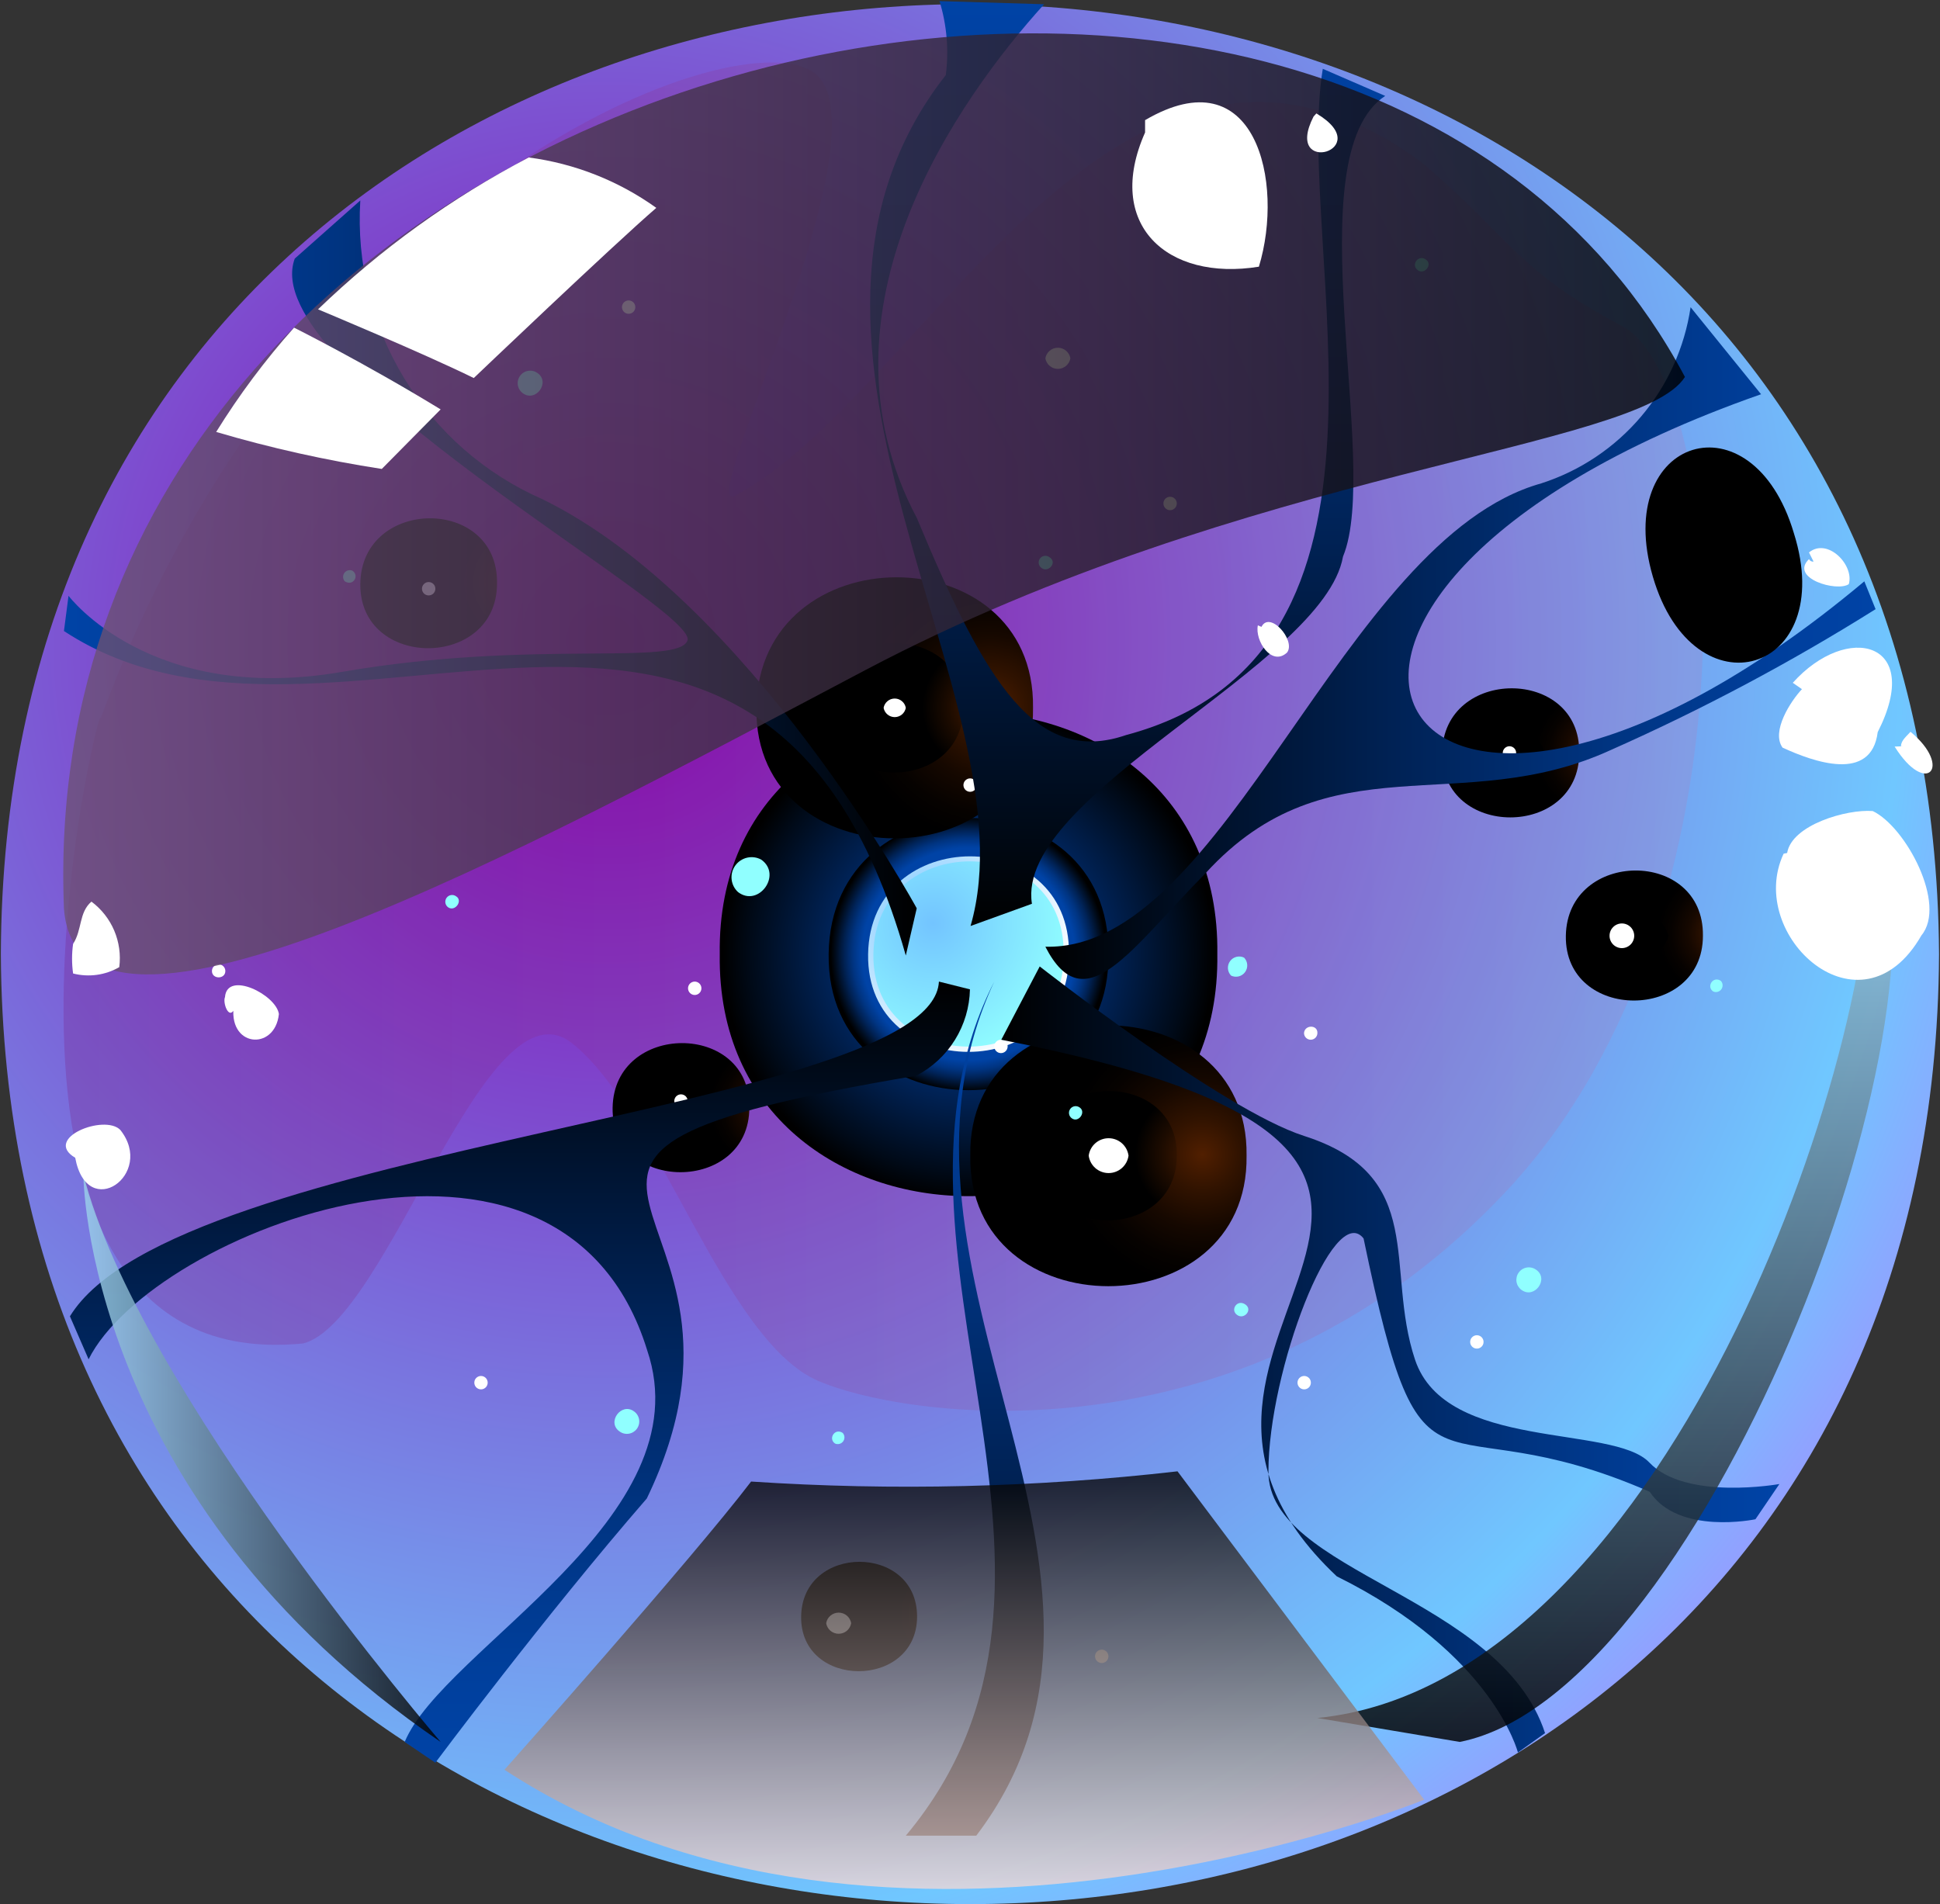 <svg width="109" height="107" viewBox="0 0 109 107" fill="none" xmlns="http://www.w3.org/2000/svg">
<rect x="0" y="0" width="109" height="107" fill="#333333" stroke="none"/>
<path fill-rule="evenodd" clip-rule="evenodd" d="M108.945 53.616C108.628 124.795 0.405 124.795 0.048 53.616C0.306 -17.563 108.529 -17.563 108.945 53.616Z" fill="url(#paint0_radial_10_2590)"/>
<path style="mix-blend-mode:multiply" opacity="0.2" fill-rule="evenodd" clip-rule="evenodd" d="M5.652 40.39C5.771 38.41 -3.773 77.553 17.036 75.494C21.808 74.266 27.293 54.784 32.143 58.625C36.994 62.466 40.697 75.375 46.003 77.613C51.309 79.85 70.396 82.365 84.83 66.723C99.263 51.081 97.066 21.442 91.126 18.313C85.186 15.185 85.008 13.482 79.88 9.126C62.793 -3.407 51.883 22.451 41.172 27.916C39.41 28.134 49.804 7.483 45.825 4.157C41.845 0.83 16.759 10.017 5.652 40.39Z" fill="url(#paint1_linear_10_2590)"/>
<path style="mix-blend-mode:screen" fill-rule="evenodd" clip-rule="evenodd" d="M68.396 53.616C68.653 71.752 40.182 71.752 40.439 53.616C40.182 35.479 68.653 35.479 68.396 53.616Z" fill="url(#paint2_radial_10_2590)"/>
<path style="mix-blend-mode:screen" fill-rule="evenodd" clip-rule="evenodd" d="M62.278 53.616C62.417 63.812 46.438 63.812 46.557 53.616C46.676 43.419 62.417 43.419 62.278 53.616Z" fill="url(#paint3_radial_10_2590)"/>
<path fill-rule="evenodd" clip-rule="evenodd" d="M60.06 53.616C60.16 60.941 48.656 60.941 48.775 53.616C48.894 46.29 60.16 46.29 60.06 53.616Z" fill="url(#paint4_radial_10_2590)"/>
<path fill-rule="evenodd" clip-rule="evenodd" d="M59.763 53.616C59.862 60.545 48.973 60.545 49.072 53.616C49.171 46.686 59.862 46.646 59.763 53.616Z" fill="url(#paint5_radial_10_2590)"/>
<path style="mix-blend-mode:screen" fill-rule="evenodd" clip-rule="evenodd" d="M70.039 64.941C70.178 74.722 54.358 74.722 54.517 64.941C54.358 55.18 70.178 55.18 70.039 64.941Z" fill="url(#paint6_radial_10_2590)"/>
<path style="mix-blend-mode:screen" fill-rule="evenodd" clip-rule="evenodd" d="M66.119 64.941C66.119 69.792 58.358 69.792 58.417 64.941C58.477 60.09 66.198 60.11 66.119 64.941Z" fill="url(#paint7_radial_10_2590)"/>
<path style="mix-blend-mode:screen" fill-rule="evenodd" clip-rule="evenodd" d="M58.041 39.776C58.179 49.557 42.36 49.557 42.498 39.776C42.637 29.995 58.179 29.995 58.041 39.776Z" fill="url(#paint8_radial_10_2590)"/>
<path style="mix-blend-mode:screen" fill-rule="evenodd" clip-rule="evenodd" d="M54.121 39.776C54.121 44.627 46.34 44.627 46.419 39.776C46.498 34.925 54.18 34.945 54.121 39.776Z" fill="url(#paint9_radial_10_2590)"/>
<path style="mix-blend-mode:screen" fill-rule="evenodd" clip-rule="evenodd" d="M27.926 32.787C27.926 37.638 20.165 37.638 20.244 32.787C20.323 27.936 28.005 27.876 27.926 32.787Z" fill="url(#paint10_radial_10_2590)"/>
<path style="mix-blend-mode:screen" fill-rule="evenodd" clip-rule="evenodd" d="M25.986 32.787C25.866 33.198 25.616 33.559 25.273 33.816C24.93 34.073 24.513 34.212 24.085 34.212C23.656 34.212 23.24 34.073 22.897 33.816C22.554 33.559 22.304 33.198 22.184 32.787C22.304 32.375 22.554 32.014 22.897 31.757C23.24 31.5 23.656 31.361 24.085 31.361C24.513 31.361 24.93 31.5 25.273 31.757C25.616 32.014 25.866 32.375 25.986 32.787Z" fill="url(#paint11_radial_10_2590)"/>
<path style="mix-blend-mode:screen" fill-rule="evenodd" clip-rule="evenodd" d="M42.102 62.248C42.102 67.079 34.341 67.079 34.42 62.248C34.499 57.417 42.182 57.397 42.102 62.248Z" fill="url(#paint12_radial_10_2590)"/>
<path style="mix-blend-mode:screen" fill-rule="evenodd" clip-rule="evenodd" d="M40.162 62.248C40.042 62.66 39.792 63.021 39.45 63.278C39.107 63.535 38.69 63.674 38.262 63.674C37.833 63.674 37.416 63.535 37.074 63.278C36.731 63.021 36.481 62.66 36.361 62.248C36.481 61.837 36.731 61.476 37.074 61.219C37.416 60.962 37.833 60.823 38.262 60.823C38.69 60.823 39.107 60.962 39.45 61.219C39.792 61.476 40.042 61.837 40.162 62.248Z" fill="url(#paint13_radial_10_2590)"/>
<path style="mix-blend-mode:screen" fill-rule="evenodd" clip-rule="evenodd" d="M88.73 42.31C88.73 47.141 80.969 47.141 81.028 42.31C81.087 37.479 88.809 37.459 88.73 42.31Z" fill="url(#paint14_radial_10_2590)"/>
<path style="mix-blend-mode:screen" fill-rule="evenodd" clip-rule="evenodd" d="M86.79 42.31C86.676 42.73 86.427 43.1 86.082 43.364C85.736 43.628 85.314 43.771 84.879 43.771C84.445 43.771 84.022 43.628 83.677 43.364C83.331 43.1 83.082 42.73 82.969 42.31C83.082 41.891 83.331 41.52 83.677 41.257C84.022 40.992 84.445 40.849 84.879 40.849C85.314 40.849 85.736 40.992 86.082 41.257C86.427 41.52 86.676 41.891 86.79 42.31Z" fill="url(#paint15_radial_10_2590)"/>
<path style="mix-blend-mode:screen" fill-rule="evenodd" clip-rule="evenodd" d="M95.68 52.586C95.68 57.437 87.899 57.437 87.978 52.586C88.057 47.735 95.739 47.656 95.68 52.586Z" fill="url(#paint16_radial_10_2590)"/>
<path style="mix-blend-mode:screen" fill-rule="evenodd" clip-rule="evenodd" d="M93.739 52.586C93.625 53.006 93.376 53.376 93.031 53.64C92.686 53.904 92.263 54.047 91.828 54.047C91.394 54.047 90.971 53.904 90.626 53.64C90.281 53.376 90.032 53.006 89.918 52.586C90.032 52.167 90.281 51.796 90.626 51.532C90.971 51.269 91.394 51.125 91.828 51.125C92.263 51.125 92.686 51.269 93.031 51.532C93.376 51.796 93.625 52.167 93.739 52.586Z" fill="url(#paint17_radial_10_2590)"/>
<path style="mix-blend-mode:screen" fill-rule="evenodd" clip-rule="evenodd" d="M51.527 90.839C51.527 94.937 44.953 94.937 45.013 90.839C45.072 86.74 51.527 86.74 51.527 90.839Z" fill="url(#paint18_radial_10_2590)"/>
<path style="mix-blend-mode:screen" fill-rule="evenodd" clip-rule="evenodd" d="M49.864 90.839C49.82 91.236 49.631 91.603 49.333 91.869C49.035 92.136 48.65 92.283 48.25 92.283C47.85 92.283 47.465 92.136 47.167 91.869C46.87 91.603 46.681 91.236 46.636 90.839C46.681 90.442 46.87 90.075 47.167 89.808C47.465 89.541 47.85 89.394 48.25 89.394C48.65 89.394 49.035 89.541 49.333 89.808C49.631 90.075 49.82 90.442 49.864 90.839Z" fill="url(#paint19_radial_10_2590)"/>
<path fill-rule="evenodd" clip-rule="evenodd" d="M39.41 55.536C39.41 55.636 39.37 55.732 39.299 55.802C39.229 55.873 39.133 55.913 39.033 55.913C38.934 55.913 38.838 55.873 38.767 55.802C38.697 55.732 38.657 55.636 38.657 55.536C38.657 55.437 38.697 55.341 38.767 55.27C38.838 55.2 38.934 55.16 39.033 55.16C39.133 55.16 39.229 55.2 39.299 55.27C39.37 55.341 39.41 55.437 39.41 55.536Z" fill="white"/>
<path fill-rule="evenodd" clip-rule="evenodd" d="M27.391 77.613C27.404 77.668 27.405 77.725 27.392 77.781C27.38 77.836 27.355 77.888 27.32 77.932C27.285 77.977 27.24 78.012 27.189 78.037C27.138 78.062 27.082 78.075 27.025 78.075C26.968 78.075 26.913 78.062 26.861 78.037C26.81 78.012 26.766 77.977 26.73 77.932C26.695 77.888 26.67 77.836 26.658 77.781C26.646 77.725 26.646 77.668 26.659 77.613C26.678 77.53 26.725 77.456 26.791 77.404C26.858 77.351 26.94 77.322 27.025 77.322C27.11 77.322 27.192 77.351 27.259 77.404C27.325 77.456 27.372 77.53 27.391 77.613Z" fill="white"/>
<path fill-rule="evenodd" clip-rule="evenodd" d="M83.345 75.494C83.326 75.577 83.279 75.65 83.212 75.703C83.146 75.756 83.063 75.784 82.978 75.784C82.894 75.784 82.811 75.756 82.745 75.703C82.678 75.65 82.632 75.577 82.612 75.494C82.599 75.439 82.599 75.381 82.611 75.326C82.624 75.271 82.648 75.219 82.684 75.175C82.719 75.13 82.764 75.094 82.815 75.07C82.866 75.045 82.922 75.032 82.978 75.032C83.035 75.032 83.091 75.045 83.142 75.07C83.193 75.094 83.238 75.13 83.273 75.175C83.308 75.219 83.333 75.271 83.346 75.326C83.358 75.381 83.358 75.439 83.345 75.494Z" fill="white"/>
<path fill-rule="evenodd" clip-rule="evenodd" d="M74.019 58.051C74.019 58.151 73.979 58.246 73.909 58.317C73.838 58.387 73.743 58.427 73.643 58.427C73.543 58.427 73.447 58.387 73.377 58.317C73.306 58.246 73.267 58.151 73.267 58.051C73.306 57.575 74.039 57.575 74.019 58.051Z" fill="white"/>
<path fill-rule="evenodd" clip-rule="evenodd" d="M54.873 44.033C54.886 44.088 54.886 44.145 54.874 44.201C54.861 44.256 54.837 44.308 54.801 44.352C54.766 44.397 54.721 44.433 54.67 44.457C54.619 44.482 54.563 44.495 54.507 44.495C54.45 44.495 54.394 44.482 54.343 44.457C54.292 44.433 54.247 44.397 54.212 44.352C54.177 44.308 54.152 44.256 54.14 44.201C54.127 44.145 54.128 44.088 54.141 44.033C54.16 43.95 54.207 43.877 54.273 43.824C54.34 43.771 54.422 43.742 54.507 43.742C54.592 43.742 54.674 43.771 54.74 43.824C54.807 43.877 54.854 43.95 54.873 44.033Z" fill="white"/>
<path fill-rule="evenodd" clip-rule="evenodd" d="M56.615 58.803C56.615 58.903 56.575 58.999 56.505 59.069C56.434 59.14 56.339 59.179 56.239 59.179C56.139 59.179 56.044 59.14 55.973 59.069C55.902 58.999 55.863 58.903 55.863 58.803C55.863 58.703 55.902 58.608 55.973 58.537C56.044 58.467 56.139 58.427 56.239 58.427C56.339 58.427 56.434 58.467 56.505 58.537C56.575 58.608 56.615 58.703 56.615 58.803Z" fill="white"/>
<path fill-rule="evenodd" clip-rule="evenodd" d="M24.461 33.084C24.461 33.183 24.422 33.279 24.351 33.35C24.28 33.42 24.185 33.46 24.085 33.46C23.985 33.46 23.89 33.42 23.819 33.35C23.748 33.279 23.709 33.183 23.709 33.084C23.709 32.984 23.748 32.888 23.819 32.818C23.89 32.747 23.985 32.708 24.085 32.708C24.185 32.708 24.28 32.747 24.351 32.818C24.422 32.888 24.461 32.984 24.461 33.084Z" fill="white"/>
<path fill-rule="evenodd" clip-rule="evenodd" d="M50.893 39.776C50.867 39.922 50.79 40.055 50.676 40.15C50.562 40.246 50.418 40.298 50.27 40.298C50.121 40.298 49.977 40.246 49.863 40.15C49.749 40.055 49.672 39.922 49.646 39.776C49.672 39.63 49.749 39.497 49.863 39.402C49.977 39.306 50.121 39.254 50.27 39.254C50.418 39.254 50.562 39.306 50.676 39.402C50.79 39.497 50.867 39.63 50.893 39.776Z" fill="white"/>
<path fill-rule="evenodd" clip-rule="evenodd" d="M63.407 64.941C63.37 65.212 63.237 65.461 63.031 65.641C62.825 65.821 62.561 65.92 62.288 65.92C62.014 65.92 61.75 65.821 61.544 65.641C61.339 65.461 61.205 65.212 61.169 64.941C61.205 64.67 61.339 64.421 61.544 64.241C61.75 64.061 62.014 63.962 62.288 63.962C62.561 63.962 62.825 64.061 63.031 64.241C63.237 64.421 63.37 64.67 63.407 64.941Z" fill="white"/>
<path fill-rule="evenodd" clip-rule="evenodd" d="M91.819 52.586C91.819 52.77 91.746 52.946 91.616 53.076C91.486 53.206 91.309 53.279 91.126 53.279C90.942 53.279 90.766 53.206 90.636 53.076C90.506 52.946 90.433 52.77 90.433 52.586C90.433 52.402 90.506 52.226 90.636 52.096C90.766 51.966 90.942 51.893 91.126 51.893C91.309 51.893 91.486 51.966 91.616 52.096C91.746 52.226 91.819 52.402 91.819 52.586Z" fill="white"/>
<path fill-rule="evenodd" clip-rule="evenodd" d="M47.824 91.215C47.796 91.381 47.71 91.532 47.582 91.641C47.453 91.75 47.29 91.809 47.121 91.809C46.953 91.809 46.79 91.75 46.661 91.641C46.532 91.532 46.446 91.381 46.419 91.215C46.446 91.049 46.532 90.898 46.661 90.789C46.79 90.68 46.953 90.621 47.121 90.621C47.29 90.621 47.453 90.68 47.582 90.789C47.71 90.898 47.796 91.049 47.824 91.215Z" fill="white"/>
<path fill-rule="evenodd" clip-rule="evenodd" d="M60.14 20.135C60.112 20.301 60.026 20.452 59.897 20.561C59.768 20.67 59.605 20.729 59.437 20.729C59.268 20.729 59.105 20.67 58.977 20.561C58.848 20.452 58.762 20.301 58.734 20.135C58.762 19.969 58.848 19.818 58.977 19.709C59.105 19.6 59.268 19.541 59.437 19.541C59.605 19.541 59.768 19.6 59.897 19.709C60.026 19.818 60.112 19.969 60.14 20.135Z" fill="white"/>
<path fill-rule="evenodd" clip-rule="evenodd" d="M38.637 61.872C38.637 61.972 38.598 62.068 38.527 62.138C38.457 62.209 38.361 62.248 38.261 62.248C38.161 62.248 38.066 62.209 37.995 62.138C37.925 62.068 37.885 61.972 37.885 61.872C37.885 61.772 37.925 61.677 37.995 61.606C38.066 61.536 38.161 61.496 38.261 61.496C38.361 61.496 38.457 61.536 38.527 61.606C38.598 61.677 38.637 61.772 38.637 61.872Z" fill="white"/>
<path fill-rule="evenodd" clip-rule="evenodd" d="M85.186 42.31C85.186 42.785 84.414 42.785 84.433 42.31C84.433 42.211 84.473 42.115 84.544 42.044C84.614 41.974 84.71 41.934 84.81 41.934C84.909 41.934 85.005 41.974 85.076 42.044C85.146 42.115 85.186 42.211 85.186 42.31Z" fill="white"/>
<path fill-rule="evenodd" clip-rule="evenodd" d="M66.119 28.292C66.119 28.392 66.079 28.488 66.009 28.558C65.938 28.629 65.843 28.669 65.743 28.669C65.643 28.669 65.547 28.629 65.477 28.558C65.406 28.488 65.367 28.392 65.367 28.292C65.367 28.192 65.406 28.097 65.477 28.026C65.547 27.956 65.643 27.916 65.743 27.916C65.843 27.916 65.938 27.956 66.009 28.026C66.079 28.097 66.119 28.192 66.119 28.292Z" fill="white"/>
<path fill-rule="evenodd" clip-rule="evenodd" d="M73.643 77.613C73.656 77.668 73.656 77.725 73.644 77.781C73.631 77.836 73.607 77.888 73.571 77.932C73.536 77.977 73.491 78.012 73.44 78.037C73.389 78.062 73.333 78.075 73.277 78.075C73.22 78.075 73.164 78.062 73.113 78.037C73.062 78.012 73.017 77.977 72.982 77.932C72.947 77.888 72.922 77.836 72.909 77.781C72.897 77.725 72.897 77.668 72.91 77.613C72.93 77.53 72.976 77.456 73.043 77.404C73.109 77.351 73.192 77.322 73.277 77.322C73.361 77.322 73.444 77.351 73.51 77.404C73.577 77.456 73.624 77.53 73.643 77.613Z" fill="white"/>
<path fill-rule="evenodd" clip-rule="evenodd" d="M12.661 54.566C12.661 55.041 11.908 55.041 11.908 54.566C11.908 54.466 11.948 54.371 12.018 54.3C12.089 54.23 12.185 54.19 12.284 54.19C12.384 54.19 12.48 54.23 12.55 54.3C12.621 54.371 12.661 54.466 12.661 54.566Z" fill="white"/>
<path fill-rule="evenodd" clip-rule="evenodd" d="M35.687 17.343C35.668 17.426 35.621 17.499 35.555 17.552C35.488 17.605 35.406 17.634 35.321 17.634C35.236 17.634 35.154 17.605 35.087 17.552C35.021 17.499 34.974 17.426 34.955 17.343C34.942 17.288 34.941 17.23 34.954 17.175C34.966 17.12 34.991 17.068 35.026 17.024C35.062 16.979 35.106 16.943 35.157 16.919C35.208 16.894 35.264 16.881 35.321 16.881C35.378 16.881 35.434 16.894 35.485 16.919C35.536 16.943 35.581 16.979 35.616 17.024C35.651 17.068 35.676 17.12 35.688 17.175C35.7 17.23 35.7 17.288 35.687 17.343Z" fill="white"/>
<path fill-rule="evenodd" clip-rule="evenodd" d="M62.634 42.31C62.615 42.393 62.568 42.467 62.502 42.519C62.435 42.572 62.353 42.601 62.268 42.601C62.183 42.601 62.101 42.572 62.034 42.519C61.968 42.467 61.921 42.393 61.902 42.31C61.889 42.255 61.889 42.198 61.901 42.142C61.913 42.087 61.938 42.035 61.973 41.991C62.008 41.946 62.053 41.91 62.104 41.886C62.155 41.861 62.211 41.848 62.268 41.848C62.325 41.848 62.381 41.861 62.432 41.886C62.483 41.91 62.528 41.946 62.563 41.991C62.598 42.035 62.623 42.087 62.635 42.142C62.648 42.198 62.647 42.255 62.634 42.31Z" fill="white"/>
<path fill-rule="evenodd" clip-rule="evenodd" d="M62.278 93.076C62.278 93.176 62.238 93.271 62.168 93.342C62.097 93.412 62.001 93.452 61.902 93.452C61.802 93.452 61.706 93.412 61.636 93.342C61.565 93.271 61.525 93.176 61.525 93.076C61.525 92.976 61.565 92.88 61.636 92.81C61.706 92.739 61.802 92.7 61.902 92.7C62.001 92.7 62.097 92.739 62.168 92.81C62.238 92.88 62.278 92.976 62.278 93.076Z" fill="white"/>
<g style="mix-blend-mode:soft-light">
<path fill-rule="evenodd" clip-rule="evenodd" d="M69.168 54.824C69.065 54.716 69.002 54.576 68.992 54.428C68.982 54.28 69.024 54.132 69.111 54.012C69.199 53.891 69.326 53.806 69.47 53.769C69.614 53.733 69.766 53.749 69.9 53.814C70.004 53.921 70.066 54.061 70.076 54.209C70.087 54.358 70.044 54.505 69.957 54.625C69.87 54.746 69.743 54.832 69.598 54.868C69.454 54.904 69.302 54.888 69.168 54.824Z" fill="#90FFFF"/>
<path fill-rule="evenodd" clip-rule="evenodd" d="M41.469 50.131C41.264 49.945 41.135 49.69 41.106 49.415C41.077 49.14 41.15 48.864 41.312 48.639C41.473 48.414 41.711 48.257 41.981 48.196C42.251 48.135 42.533 48.175 42.775 48.309C43.963 49.161 42.617 51.002 41.469 50.131Z" fill="#90FFFF"/>
<path fill-rule="evenodd" clip-rule="evenodd" d="M34.816 80.444C34.064 79.929 34.915 78.781 35.628 79.316C35.778 79.423 35.878 79.586 35.908 79.768C35.938 79.95 35.894 80.136 35.786 80.286C35.679 80.435 35.516 80.536 35.334 80.566C35.152 80.596 34.966 80.552 34.816 80.444Z" fill="#90FFFF"/>
<path fill-rule="evenodd" clip-rule="evenodd" d="M29.371 22.095C29.222 21.985 29.122 21.82 29.094 21.636C29.066 21.452 29.113 21.265 29.223 21.115C29.333 20.965 29.498 20.866 29.682 20.838C29.866 20.81 30.053 20.856 30.203 20.966C30.936 21.481 30.104 22.63 29.371 22.095Z" fill="#90FFFF"/>
<path fill-rule="evenodd" clip-rule="evenodd" d="M85.483 72.485C85.333 72.374 85.233 72.209 85.205 72.025C85.178 71.842 85.224 71.654 85.334 71.505C85.444 71.355 85.61 71.255 85.793 71.227C85.977 71.2 86.165 71.246 86.314 71.356C87.047 71.871 86.215 73.019 85.483 72.485Z" fill="#90FFFF"/>
<path fill-rule="evenodd" clip-rule="evenodd" d="M58.516 31.916C58.434 31.858 58.379 31.77 58.363 31.672C58.346 31.573 58.369 31.472 58.427 31.391C58.485 31.309 58.572 31.254 58.671 31.238C58.769 31.221 58.87 31.244 58.952 31.302C59.447 31.599 58.892 32.213 58.516 31.916Z" fill="#90FFFF"/>
<path fill-rule="evenodd" clip-rule="evenodd" d="M46.913 81.117C46.517 80.84 46.913 80.226 47.349 80.523C47.407 80.588 47.441 80.67 47.445 80.756C47.449 80.842 47.424 80.928 47.373 80.997C47.322 81.067 47.248 81.117 47.164 81.139C47.081 81.161 46.992 81.153 46.913 81.117Z" fill="#90FFFF"/>
<path fill-rule="evenodd" clip-rule="evenodd" d="M69.505 73.89C69.109 73.613 69.505 72.999 69.96 73.296C70.415 73.593 69.901 74.187 69.505 73.89Z" fill="#90FFFF"/>
<path fill-rule="evenodd" clip-rule="evenodd" d="M25.174 50.983C25.092 50.922 25.038 50.832 25.023 50.732C25.009 50.631 25.034 50.529 25.095 50.448C25.155 50.367 25.245 50.312 25.345 50.298C25.446 50.283 25.548 50.308 25.629 50.369C26.025 50.606 25.57 51.26 25.174 50.983Z" fill="#90FFFF"/>
<path fill-rule="evenodd" clip-rule="evenodd" d="M79.662 15.185C79.266 14.908 79.662 14.294 80.097 14.571C80.533 14.848 80.038 15.462 79.662 15.185Z" fill="#90FFFF"/>
<path fill-rule="evenodd" clip-rule="evenodd" d="M96.254 55.715C95.858 55.437 96.254 54.824 96.689 55.121C96.747 55.185 96.781 55.267 96.785 55.353C96.79 55.44 96.764 55.525 96.713 55.595C96.662 55.664 96.588 55.714 96.505 55.736C96.421 55.758 96.332 55.75 96.254 55.715Z" fill="#90FFFF"/>
<path fill-rule="evenodd" clip-rule="evenodd" d="M60.219 62.842C60.178 62.814 60.144 62.778 60.118 62.736C60.091 62.694 60.074 62.647 60.065 62.598C60.057 62.55 60.059 62.5 60.069 62.452C60.081 62.404 60.101 62.358 60.13 62.318C60.158 62.277 60.194 62.243 60.236 62.217C60.278 62.191 60.325 62.173 60.373 62.164C60.422 62.156 60.472 62.158 60.52 62.169C60.568 62.18 60.614 62.2 60.654 62.228C61.05 62.486 60.595 63.12 60.219 62.842Z" fill="#90FFFF"/>
<path fill-rule="evenodd" clip-rule="evenodd" d="M19.372 32.668C19.315 32.604 19.281 32.522 19.276 32.435C19.272 32.349 19.298 32.264 19.349 32.194C19.4 32.124 19.473 32.074 19.557 32.052C19.641 32.031 19.729 32.038 19.808 32.074C20.204 32.351 19.848 32.965 19.372 32.668Z" fill="#90FFFF"/>
</g>
<path style="mix-blend-mode:screen" fill-rule="evenodd" clip-rule="evenodd" d="M58.734 53.2C68.871 53.457 75.365 30.312 86.592 27.164C88.775 26.461 90.718 25.161 92.202 23.412C93.686 21.663 94.65 19.533 94.987 17.264L98.947 22.154C66.079 33.658 78.415 54.744 104.748 32.668L105.381 34.232C100.613 37.224 95.638 39.87 90.492 42.152C82.058 46.013 74.653 41.498 67.743 49.062C63.545 53.299 60.951 57.516 58.734 53.2Z" fill="url(#paint20_linear_10_2590)"/>
<path style="mix-blend-mode:screen" fill-rule="evenodd" clip-rule="evenodd" d="M58.417 54.309C58.417 54.309 68.653 62.347 73.267 63.832C80.256 66.07 77.781 71.237 79.504 76.405C81.226 81.573 90.631 80.028 92.67 82.186C94.71 84.344 99.976 83.394 99.976 83.394L98.63 85.374C98.63 85.374 94.314 86.285 92.69 83.83C80.414 78.464 80.018 85.988 76.613 69.594C74.93 67.456 71.267 77.038 71.267 82.701C71.267 88.364 84.295 89.69 86.81 97.392L85.285 98.481C85.285 98.481 83.899 92.937 75.108 88.582C60.575 74.9 90.948 65.238 56.259 58.427L58.417 54.309Z" fill="url(#paint21_linear_10_2590)"/>
<path style="mix-blend-mode:screen" fill-rule="evenodd" clip-rule="evenodd" d="M54.531 52.036C58.175 39.433 41.364 19.26 53.14 4.218C53.32 2.824 53.2 1.407 52.787 0.062L58.665 0.238C53.885 5.525 45.322 17.445 51.514 29.112C55.432 38.535 58.254 43.023 63.27 41.306C80.336 36.76 72.675 13.992 74.321 3.867L77.828 5.389C72.714 8.744 77.612 26.069 75.457 31.278C74.379 37.384 57 44.642 57.98 50.788L54.531 52.036Z" fill="url(#paint22_linear_10_2590)"/>
<path style="mix-blend-mode:screen" fill-rule="evenodd" clip-rule="evenodd" d="M20.244 11.265C20.025 14.775 20.889 18.268 22.72 21.271C24.55 24.274 27.259 26.642 30.48 28.055C42.083 33.717 51.507 51.042 51.507 51.042L50.893 53.695C42.736 24.907 18.7 45.379 3.593 35.46L3.85 33.48C3.85 33.48 8.443 39.617 19.214 37.756C29.985 35.895 38.222 37.479 38.638 35.955C38.875 33.975 14.284 20.669 16.561 14.532L20.244 11.265Z" fill="url(#paint23_linear_10_2590)"/>
<path style="mix-blend-mode:screen" fill-rule="evenodd" clip-rule="evenodd" d="M52.754 55.16C52.398 62.446 9.869 64.248 3.929 73.97L4.978 76.385C8.542 69.218 31.529 60.209 36.36 75.87C39.568 85.315 24.916 92.64 22.738 97.887L24.461 99.055C24.461 99.055 30.619 90.799 36.341 84.206C44.617 67.059 23.392 65.198 51.487 60.447C52.377 59.982 53.127 59.286 53.656 58.433C54.185 57.58 54.476 56.6 54.497 55.596L52.754 55.16Z" fill="url(#paint24_linear_10_2590)"/>
<path style="mix-blend-mode:screen" fill-rule="evenodd" clip-rule="evenodd" d="M50.893 103.154C63.09 88.582 48.161 70.267 55.863 55.16C48.2 71.574 66.02 88.443 54.853 103.154H50.893Z" fill="url(#paint25_linear_10_2590)"/>
<path style="mix-blend-mode:screen" opacity="0.8" fill-rule="evenodd" clip-rule="evenodd" d="M3.593 51.042C4.305 61.377 29.173 47.933 48.616 37.657C70.158 26.293 92.076 25.263 94.67 21.184C75.425 -15.049 1.632 2.414 3.593 51.042Z" fill="url(#paint26_linear_10_2590)"/>
<path style="mix-blend-mode:screen" opacity="0.83" fill-rule="evenodd" clip-rule="evenodd" d="M74.019 96.541C94.095 94.561 106.292 57.239 105.005 46.033C110.945 54.962 96.055 95.115 82.018 97.887L74.019 96.541Z" fill="url(#paint27_linear_10_2590)"/>
<path fill-rule="evenodd" clip-rule="evenodd" d="M17.868 17.383C17.868 17.383 23.808 19.858 26.619 21.244C26.619 21.244 34.4 13.819 36.875 11.681C34.755 10.161 32.294 9.189 29.708 8.849C25.375 11.116 21.388 13.989 17.868 17.383Z" fill="white"/>
<path fill-rule="evenodd" clip-rule="evenodd" d="M16.521 18.412C16.521 18.412 20.481 20.392 24.758 23.006L21.451 26.352C18.307 25.867 15.198 25.173 12.146 24.273C13.432 22.197 14.896 20.236 16.521 18.412Z" fill="white"/>
<path style="mix-blend-mode:screen" opacity="0.78" fill-rule="evenodd" clip-rule="evenodd" d="M28.342 99.451C28.342 99.451 38.914 87.572 42.201 83.255C50.188 83.783 58.206 83.591 66.159 82.681L80.018 101.134C80.018 101.134 49.784 113.469 28.342 99.451Z" fill="url(#paint28_linear_10_2590)"/>
<path style="mix-blend-mode:screen" opacity="0.83" fill-rule="evenodd" clip-rule="evenodd" d="M4.682 65.971C4.682 65.971 4.682 84.206 24.758 97.887C24.758 97.887 7.691 77.989 4.682 65.971Z" fill="url(#paint29_linear_10_2590)"/>
<path style="mix-blend-mode:screen" fill-rule="evenodd" clip-rule="evenodd" d="M100.788 29.956C103.282 37.875 95.165 40.271 92.868 32.411C90.571 24.55 98.451 22.095 100.788 29.956Z" fill="url(#paint30_radial_10_2590)"/>
<path style="mix-blend-mode:screen" fill-rule="evenodd" clip-rule="evenodd" d="M98.788 30.569C100.016 34.529 95.997 35.677 94.828 31.797C93.66 27.916 97.62 26.688 98.788 30.569Z" fill="url(#paint31_radial_10_2590)"/>
<path d="M64.337 7.444C62.04 12.611 65.565 15.819 70.732 14.987C72.178 10.235 70.554 3.107 64.337 6.751V7.444Z" fill="white"/>
<path d="M4.107 53.041C4.029 53.593 4.029 54.153 4.107 54.705C4.985 54.93 5.916 54.802 6.701 54.348C6.791 53.651 6.693 52.942 6.418 52.295C6.143 51.648 5.701 51.085 5.137 50.666C4.424 51.279 4.622 52.249 4.107 53.041Z" fill="white"/>
<path d="M73.801 6.552C72.059 9.958 77.425 8.433 73.96 6.374L73.801 6.552Z" fill="white"/>
<path d="M13.155 56.724C12.858 57.318 12.502 56.348 12.641 56.031C12.759 54.526 15.512 55.893 15.67 56.982C15.452 59.1 12.72 58.862 13.155 56.388V56.724Z" fill="white"/>
<path d="M71.009 35.281H70.851C71.287 34.232 72.831 35.974 72.316 36.667C71.445 37.479 70.495 35.994 70.673 35.143L71.009 35.281Z" fill="white"/>
<path d="M101.243 38.727C100.61 39.4 99.501 41.102 100.154 42.013C101.877 42.805 105.144 43.993 105.5 41.142C108.114 36.014 103.778 34.965 100.729 38.37L101.243 38.727Z" fill="white"/>
<path d="M106.965 41.934H106.807C106.807 41.597 107.163 41.34 107.342 41.122C109.737 43.102 108.233 44.805 106.451 41.954L106.965 41.934Z" fill="white"/>
<path d="M4.226 65.06C2.385 63.971 5.869 62.585 6.76 63.496C8.74 65.99 4.899 68.703 4.226 65.06Z" fill="white"/>
<path d="M100.412 47.933C100.669 46.349 103.778 45.458 105.223 45.577C107.084 46.468 109.401 50.824 107.955 52.566C104.55 58.506 98.056 52.566 100.214 47.973L100.412 47.933Z" fill="white"/>
<path d="M101.896 31.559C101.845 31.565 101.792 31.555 101.746 31.53C101.7 31.505 101.663 31.467 101.639 31.421C100.53 32.49 103.203 33.282 103.876 32.826C104.193 31.757 102.688 30.193 101.639 31.044L101.896 31.559Z" fill="white"/>
<defs>
<radialGradient id="paint0_radial_10_2590" cx="0" cy="0" r="1" gradientUnits="userSpaceOnUse" gradientTransform="translate(34.004 35.816) scale(82.465 82.465)">
<stop stop-color="#8600B1"/>
<stop offset="0.89" stop-color="#70C7FF"/>
<stop offset="1" stop-color="#91A1FF"/>
</radialGradient>
<linearGradient id="paint1_linear_10_2590" x1="3.573" y1="41.34" x2="95.759" y2="41.34" gradientUnits="userSpaceOnUse">
<stop stop-color="#770064"/>
<stop offset="1" stop-color="#BA74AE"/>
</linearGradient>
<radialGradient id="paint2_radial_10_2590" cx="0" cy="0" r="1" gradientUnits="userSpaceOnUse" gradientTransform="translate(54.418 53.616) scale(13.78 13.78)">
<stop stop-color="#0043A6"/>
<stop offset="0.12" stop-color="#003F9C"/>
<stop offset="0.32" stop-color="#003481"/>
<stop offset="0.58" stop-color="#002255"/>
<stop offset="0.89" stop-color="#000A18"/>
<stop offset="1"/>
</radialGradient>
<radialGradient id="paint3_radial_10_2590" cx="0" cy="0" r="1" gradientUnits="userSpaceOnUse" gradientTransform="translate(54.418 53.616) scale(7.742 7.742)">
<stop offset="0.77" stop-color="#0043A6"/>
<stop offset="0.79" stop-color="#003F9C"/>
<stop offset="0.84" stop-color="#003481"/>
<stop offset="0.9" stop-color="#002255"/>
<stop offset="0.97" stop-color="#000A18"/>
<stop offset="1"/>
</radialGradient>
<radialGradient id="paint4_radial_10_2590" cx="0" cy="0" r="1" gradientUnits="userSpaceOnUse" gradientTransform="translate(52.299 51.794) scale(8.514 8.514)">
<stop stop-color="#73C4FF"/>
<stop offset="1" stop-color="white"/>
</radialGradient>
<radialGradient id="paint5_radial_10_2590" cx="0" cy="0" r="1" gradientUnits="userSpaceOnUse" gradientTransform="translate(52.418 51.873) scale(8.078 8.078)">
<stop stop-color="#73C4FF"/>
<stop offset="1" stop-color="#91FFFF"/>
</radialGradient>
<radialGradient id="paint6_radial_10_2590" cx="0" cy="0" r="1" gradientUnits="userSpaceOnUse" gradientTransform="translate(67.546 64.88) scale(7.622 7.421)">
<stop stop-color="#511F00"/>
<stop offset="0.27" stop-color="#311300"/>
<stop offset="0.55" stop-color="#160800"/>
<stop offset="0.81" stop-color="#060200"/>
<stop offset="1"/>
</radialGradient>
<radialGradient id="paint7_radial_10_2590" cx="0" cy="0" r="1" gradientUnits="userSpaceOnUse" gradientTransform="translate(67.546 64.88) scale(3.777 3.678)">
<stop stop-color="#511F00"/>
<stop offset="0.62" stop-color="#1C0B00"/>
<stop offset="1"/>
</radialGradient>
<radialGradient id="paint8_radial_10_2590" cx="0" cy="0" r="1" gradientUnits="userSpaceOnUse" gradientTransform="translate(55.605 39.753) scale(7.622 7.421)">
<stop stop-color="#511F00"/>
<stop offset="0.27" stop-color="#311300"/>
<stop offset="0.55" stop-color="#160800"/>
<stop offset="0.81" stop-color="#060200"/>
<stop offset="1"/>
</radialGradient>
<radialGradient id="paint9_radial_10_2590" cx="0" cy="0" r="1" gradientUnits="userSpaceOnUse" gradientTransform="translate(55.606 39.753) scale(3.777 3.678)">
<stop stop-color="#511F00"/>
<stop offset="0.62" stop-color="#1C0B00"/>
<stop offset="1"/>
</radialGradient>
<radialGradient id="paint10_radial_10_2590" cx="0" cy="0" r="1" gradientUnits="userSpaceOnUse" gradientTransform="translate(29.566 32.705) scale(3.777 3.678)">
<stop stop-color="#511F00"/>
<stop offset="0.27" stop-color="#311300"/>
<stop offset="0.55" stop-color="#160800"/>
<stop offset="0.81" stop-color="#060200"/>
<stop offset="1"/>
</radialGradient>
<radialGradient id="paint11_radial_10_2590" cx="0" cy="0" r="1" gradientUnits="userSpaceOnUse" gradientTransform="translate(29.566 32.705) scale(1.873 1.824)">
<stop stop-color="#511F00"/>
<stop offset="0.62" stop-color="#1C0B00"/>
<stop offset="1"/>
</radialGradient>
<radialGradient id="paint12_radial_10_2590" cx="0" cy="0" r="1" gradientUnits="userSpaceOnUse" gradientTransform="translate(43.665 62.177) scale(3.777 3.678)">
<stop stop-color="#511F00"/>
<stop offset="0.27" stop-color="#311300"/>
<stop offset="0.55" stop-color="#160800"/>
<stop offset="0.81" stop-color="#060200"/>
<stop offset="1"/>
</radialGradient>
<radialGradient id="paint13_radial_10_2590" cx="0" cy="0" r="1" gradientUnits="userSpaceOnUse" gradientTransform="translate(43.666 62.177) scale(1.873 1.824)">
<stop stop-color="#511F00"/>
<stop offset="0.62" stop-color="#1C0B00"/>
<stop offset="1"/>
</radialGradient>
<radialGradient id="paint14_radial_10_2590" cx="0" cy="0" r="1" gradientUnits="userSpaceOnUse" gradientTransform="translate(90.042 42.28) scale(3.777 3.678)">
<stop stop-color="#511F00"/>
<stop offset="0.27" stop-color="#311300"/>
<stop offset="0.55" stop-color="#160800"/>
<stop offset="0.81" stop-color="#060200"/>
<stop offset="1"/>
</radialGradient>
<radialGradient id="paint15_radial_10_2590" cx="0" cy="0" r="1" gradientUnits="userSpaceOnUse" gradientTransform="translate(90.042 42.28) scale(1.873 1.824)">
<stop stop-color="#511F00"/>
<stop offset="0.62" stop-color="#1C0B00"/>
<stop offset="1"/>
</radialGradient>
<radialGradient id="paint16_radial_10_2590" cx="0" cy="0" r="1" gradientUnits="userSpaceOnUse" gradientTransform="translate(96.949 52.448) scale(3.777 3.678)">
<stop stop-color="#511F00"/>
<stop offset="0.27" stop-color="#311300"/>
<stop offset="0.55" stop-color="#160800"/>
<stop offset="0.81" stop-color="#060200"/>
<stop offset="1"/>
</radialGradient>
<radialGradient id="paint17_radial_10_2590" cx="0" cy="0" r="1" gradientUnits="userSpaceOnUse" gradientTransform="translate(96.948 52.448) scale(1.873 1.824)">
<stop stop-color="#511F00"/>
<stop offset="0.62" stop-color="#1C0B00"/>
<stop offset="1"/>
</radialGradient>
<radialGradient id="paint18_radial_10_2590" cx="0" cy="0" r="1" gradientUnits="userSpaceOnUse" gradientTransform="translate(53.597 90.718) scale(3.19 3.106)">
<stop stop-color="#511F00"/>
<stop offset="0.27" stop-color="#311300"/>
<stop offset="0.55" stop-color="#160800"/>
<stop offset="0.81" stop-color="#060200"/>
<stop offset="1"/>
</radialGradient>
<radialGradient id="paint19_radial_10_2590" cx="0" cy="0" r="1" gradientUnits="userSpaceOnUse" gradientTransform="translate(53.597 90.718) scale(1.58 1.538)">
<stop stop-color="#511F00"/>
<stop offset="0.62" stop-color="#1C0B00"/>
<stop offset="1"/>
</radialGradient>
<linearGradient id="paint20_linear_10_2590" x1="58.734" y1="36.172" x2="105.322" y2="36.172" gradientUnits="userSpaceOnUse">
<stop/>
<stop offset="0.11" stop-color="#000A18"/>
<stop offset="0.42" stop-color="#002255"/>
<stop offset="0.68" stop-color="#003481"/>
<stop offset="0.88" stop-color="#003F9C"/>
<stop offset="1" stop-color="#0043A6"/>
</linearGradient>
<linearGradient id="paint21_linear_10_2590" x1="56.239" y1="76.385" x2="99.976" y2="76.385" gradientUnits="userSpaceOnUse">
<stop/>
<stop offset="0.11" stop-color="#000A18"/>
<stop offset="0.42" stop-color="#002255"/>
<stop offset="0.68" stop-color="#003481"/>
<stop offset="0.88" stop-color="#003F9C"/>
<stop offset="1" stop-color="#0043A6"/>
</linearGradient>
<linearGradient id="paint22_linear_10_2590" x1="63.387" y1="52.036" x2="63.387" y2="0.062" gradientUnits="userSpaceOnUse">
<stop/>
<stop offset="0.11" stop-color="#000A18"/>
<stop offset="0.42" stop-color="#002255"/>
<stop offset="0.68" stop-color="#003481"/>
<stop offset="0.88" stop-color="#003F9C"/>
<stop offset="1" stop-color="#0043A6"/>
</linearGradient>
<linearGradient id="paint23_linear_10_2590" x1="3.593" y1="32.47" x2="51.507" y2="32.47" gradientUnits="userSpaceOnUse">
<stop stop-color="#0043A6"/>
<stop offset="0.12" stop-color="#003F9C"/>
<stop offset="0.32" stop-color="#003481"/>
<stop offset="0.58" stop-color="#002255"/>
<stop offset="0.89" stop-color="#000A18"/>
<stop offset="1"/>
</linearGradient>
<linearGradient id="paint24_linear_10_2590" x1="29.213" y1="99.055" x2="29.213" y2="55.16" gradientUnits="userSpaceOnUse">
<stop stop-color="#0043A6"/>
<stop offset="0.12" stop-color="#003F9C"/>
<stop offset="0.32" stop-color="#003481"/>
<stop offset="0.58" stop-color="#002255"/>
<stop offset="0.89" stop-color="#000A18"/>
<stop offset="1"/>
</linearGradient>
<linearGradient id="paint25_linear_10_2590" x1="54.774" y1="103.154" x2="54.774" y2="55.16" gradientUnits="userSpaceOnUse">
<stop/>
<stop offset="0.11" stop-color="#000A18"/>
<stop offset="0.42" stop-color="#002255"/>
<stop offset="0.68" stop-color="#003481"/>
<stop offset="0.88" stop-color="#003F9C"/>
<stop offset="1" stop-color="#0043A6"/>
</linearGradient>
<linearGradient id="paint26_linear_10_2590" x1="3.553" y1="28.312" x2="94.67" y2="28.312" gradientUnits="userSpaceOnUse">
<stop stop-color="#6D5277"/>
<stop offset="1"/>
</linearGradient>
<linearGradient id="paint27_linear_10_2590" x1="90.195" y1="97.887" x2="90.195" y2="46.033" gradientUnits="userSpaceOnUse">
<stop/>
<stop offset="0.99" stop-color="#9ACEEA"/>
</linearGradient>
<linearGradient id="paint28_linear_10_2590" x1="54.12" y1="106.144" x2="54.12" y2="82.681" gradientUnits="userSpaceOnUse">
<stop stop-color="#F2D8D6"/>
<stop offset="1"/>
</linearGradient>
<linearGradient id="paint29_linear_10_2590" x1="4.682" y1="81.929" x2="24.758" y2="81.929" gradientUnits="userSpaceOnUse">
<stop offset="0.01" stop-color="#9ACEEA"/>
<stop offset="1"/>
</linearGradient>
<radialGradient id="paint30_radial_10_2590" cx="0" cy="0" r="1" gradientUnits="userSpaceOnUse" gradientTransform="translate(108.801 27.196) rotate(-16.927) scale(4.041 6.167)">
<stop stop-color="#BDF6DD"/>
<stop offset="0.14" stop-color="#94C1AE"/>
<stop offset="0.31" stop-color="#688779"/>
<stop offset="0.48" stop-color="#43574E"/>
<stop offset="0.63" stop-color="#26312C"/>
<stop offset="0.78" stop-color="#111614"/>
<stop offset="0.9" stop-color="#040605"/>
<stop offset="1"/>
</radialGradient>
<radialGradient id="paint31_radial_10_2590" cx="0" cy="0" r="1" gradientUnits="userSpaceOnUse" gradientTransform="translate(108.802 27.196) rotate(-16.927) scale(2.004 3.058)">
<stop stop-color="#51FBFF"/>
<stop offset="0.15" stop-color="#43D1D4"/>
<stop offset="0.57" stop-color="#206263"/>
<stop offset="0.87" stop-color="#091B1C"/>
<stop offset="1"/>
</radialGradient>
</defs>
</svg>
